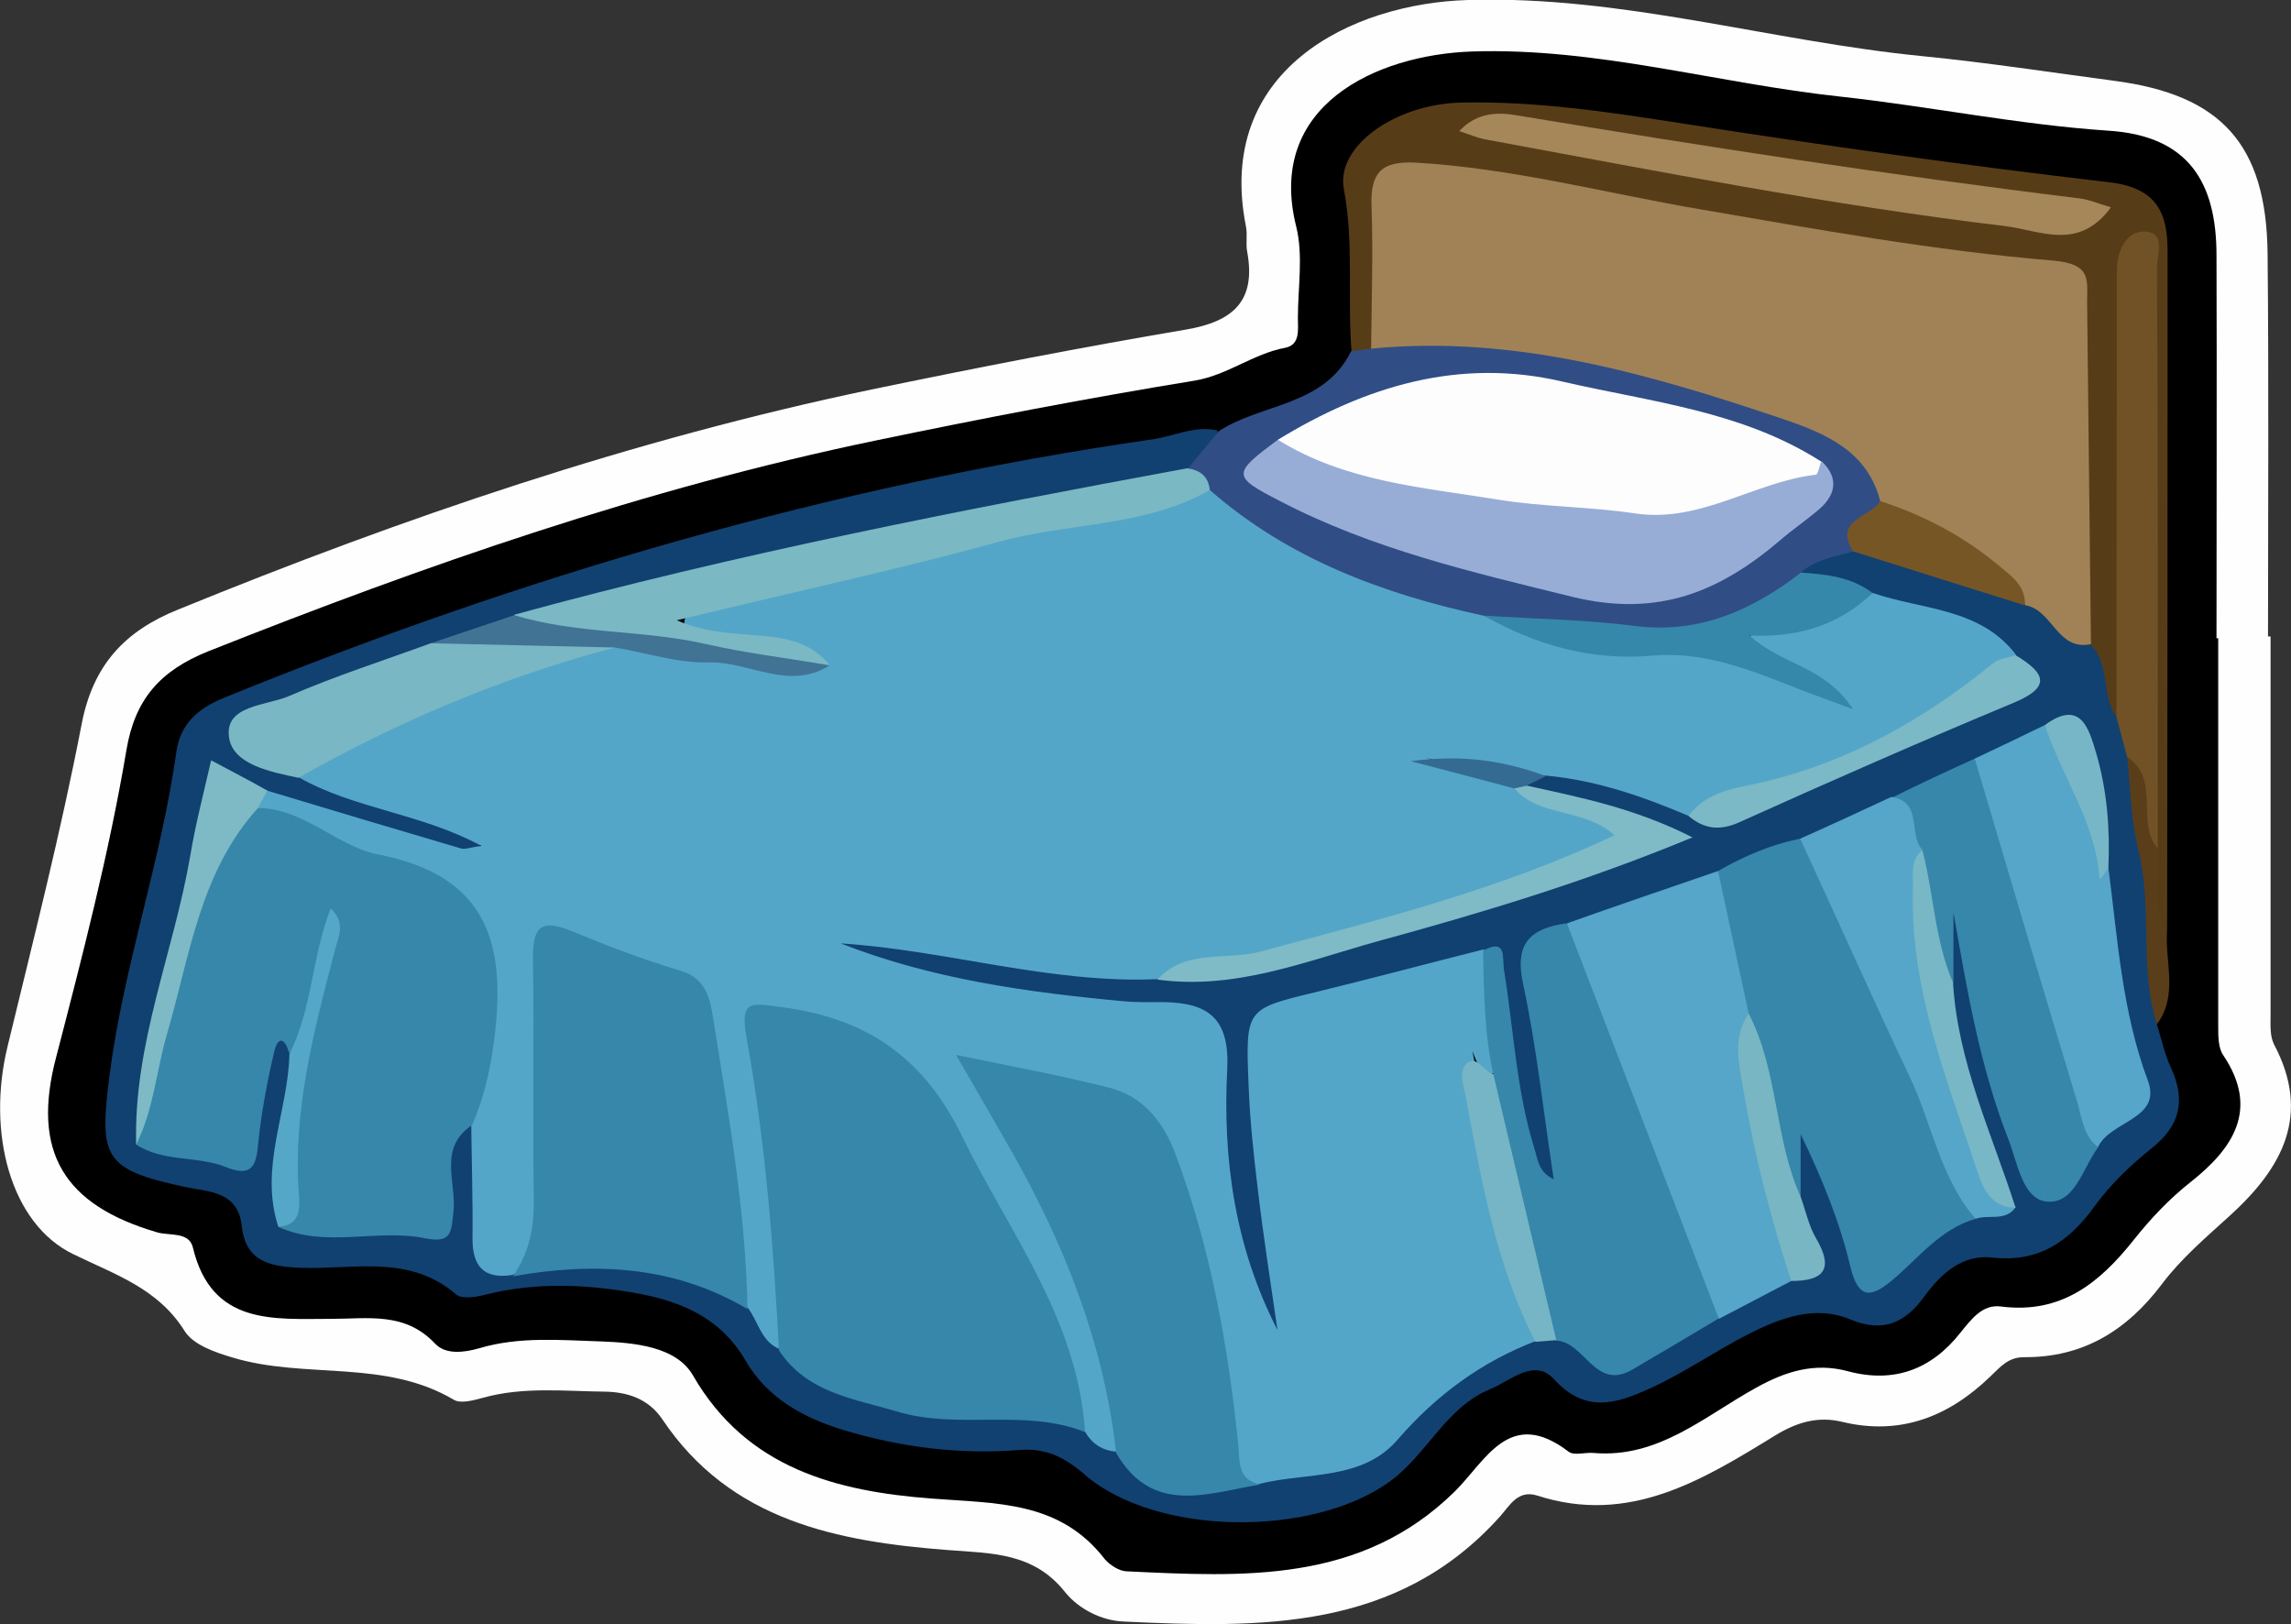 <?xml version="1.0" encoding="utf-8"?>
<!-- Generator: Adobe Illustrator 23.0.2, SVG Export Plug-In . SVG Version: 6.00 Build 0)  -->
<svg version="1.1" id="Camada_1" xmlns="http://www.w3.org/2000/svg" xmlns:xlink="http://www.w3.org/1999/xlink" x="0px" y="0px"
	 viewBox="0 0 53.82 38.15" style="enable-background:new 0 0 53.82 38.15;" xml:space="preserve">
<rect x="0" y="0" width="53.82" height="38.15" fill="#333333" stroke="none"/>
<style type="text/css">
	.st0{fill:#FEFEFE;}
	.st1{fill:#114170;}
	.st2{fill:#573D17;}
	.st3{fill:#304D86;}
	.st4{fill:#5A3E19;}
	.st5{fill:#54A6C8;}
	.st6{fill:#A18256;}
	.st7{fill:#3687AA;}
	.st8{fill:#55A6C8;}
	.st9{fill:#7AB8C4;}
	.st10{fill:#715227;}
	.st11{fill:#79B7C4;}
	.st12{fill:#7EBBC7;}
	.st13{fill:#3588A9;}
	.st14{fill:#7BB9C6;}
	.st15{fill:#7DBAC6;}
	.st16{fill:#76B5C5;}
	.st17{fill:#78B7C6;}
	.st18{fill:#78B6C4;}
	.st19{fill:#775626;}
	.st20{fill:#417395;}
	.st21{fill:#55A7C8;}
	.st22{fill:#77B6C6;}
	.st23{fill:#346B93;}
	.st24{fill:#A6875A;}
	.st25{fill:#FDFDFE;}
	.st26{fill:#97ADD6;}
</style>
<g>
	<path class="st0" d="M53.34,14.95c0,2.96,0,5.92,0,8.88c0,0.23-0.02,0.5,0.08,0.7c0.88,1.66,0.2,2.9-1.03,4.02
		c-0.56,0.51-1.15,1.01-1.6,1.61c-0.83,1.1-1.86,1.73-3.24,1.72c-0.37,0-0.55,0.22-0.79,0.45c-0.97,0.94-2.11,1.4-3.48,1.07
		c-0.58-0.14-1.07,0.01-1.58,0.32c-1.71,1.05-3.43,2.11-5.59,1.41c-0.45-0.14-0.64,0.23-0.87,0.49c-2.42,2.7-5.63,2.62-8.84,2.47
		c-0.52-0.02-1.05-0.29-1.37-0.68c-0.74-0.94-1.71-0.92-2.77-1c-2.58-0.2-5.1-0.68-6.7-3.07c-0.33-0.49-0.83-0.64-1.34-0.65
		c-0.95-0.01-1.92-0.12-2.86,0.14c-0.23,0.06-0.53,0.15-0.7,0.05c-1.62-0.96-3.5-0.48-5.19-0.99c-0.41-0.12-0.93-0.3-1.13-0.62
		c-0.63-1.01-1.64-1.33-2.62-1.81c-1.47-0.71-2.04-2.85-1.54-4.89c0.61-2.52,1.25-5.03,1.74-7.57c0.27-1.39,1.02-2.18,2.26-2.68
		c5.29-2.16,10.69-4,16.29-5.17c2.46-0.51,4.92-0.99,7.4-1.41c1.1-0.19,1.64-0.67,1.43-1.82c-0.04-0.19,0.01-0.4-0.03-0.6
		c-0.73-3.67,2.47-5.24,5.22-5.32c3.62-0.11,7.11,0.97,10.68,1.32c1.51,0.15,3.01,0.38,4.51,0.58c2.5,0.33,3.56,1.49,3.59,4.05
		c0.03,3,0.01,6,0.01,9C53.3,14.95,53.32,14.95,53.34,14.95z"/>
	<path d="M52.11,14.99c0,3.04,0,6.08,0,9.12c0,0.23,0,0.51,0.12,0.68c0.86,1.28,0.21,2.2-0.76,2.97c-0.51,0.4-0.95,0.87-1.34,1.36
		c-0.81,1.02-1.71,1.75-3.12,1.57c-0.44-0.06-0.7,0.3-0.96,0.62c-0.68,0.86-1.56,1.19-2.64,0.9c-0.78-0.21-1.46,0-2.16,0.39
		c-1.2,0.66-2.29,1.66-3.81,1.53c-0.2-0.02-0.46,0.07-0.59-0.03c-1.39-1.06-1.94,0.21-2.68,0.94c-2.2,2.16-4.96,2-7.71,1.87
		c-0.18-0.01-0.39-0.15-0.51-0.29c-1.06-1.37-2.54-1.3-4.08-1.42c-2.19-0.17-4.32-0.69-5.59-2.89c-0.39-0.68-1.37-0.77-2.16-0.8
		c-0.95-0.03-1.92-0.12-2.86,0.16c-0.35,0.1-0.79,0.16-1.04-0.11c-0.71-0.75-1.57-0.58-2.45-0.58c-1.34,0-2.8,0.16-3.24-1.68
		c-0.09-0.37-0.55-0.27-0.83-0.35c-2.2-0.64-2.97-1.89-2.38-4.12c0.62-2.39,1.24-4.78,1.65-7.21c0.2-1.2,0.8-1.87,1.92-2.32
		c5.11-2.03,10.28-3.83,15.67-4.95c2.5-0.52,5-1,7.51-1.41c0.77-0.13,1.37-0.63,2.12-0.77c0.36-0.07,0.3-0.43,0.3-0.7
		c0-0.72,0.13-1.47-0.04-2.15c-0.71-2.84,1.88-4.03,4.12-4.11c2.94-0.1,5.77,0.75,8.67,1.06c2.1,0.23,4.19,0.66,6.29,0.8
		c1.89,0.12,2.54,1.22,2.54,2.93c0.01,3,0,6,0,9C52.08,14.99,52.1,14.99,52.11,14.99z"/>
	<path class="st1" d="M50.67,24.07c0.11,0.34,0.18,0.69,0.33,1.01c0.35,0.76,0.22,1.36-0.45,1.89c-0.5,0.4-0.97,0.85-1.34,1.36
		c-0.61,0.84-1.31,1.33-2.41,1.21c-0.69-0.08-1.2,0.37-1.59,0.91c-0.45,0.62-0.97,0.87-1.75,0.54c-0.83-0.34-1.64-0.03-2.39,0.35
		c-0.78,0.4-1.51,0.91-2.3,1.27c-0.75,0.34-1.51,0.62-2.26-0.21c-0.46-0.51-1.02,0.03-1.5,0.23c-1.05,0.43-1.48,1.53-2.36,2.17
		c-1.82,1.32-5.52,1.29-7.19-0.18c-0.45-0.39-0.9-0.61-1.51-0.56c-1.41,0.11-2.78-0.06-4.14-0.47c-0.95-0.29-1.79-0.76-2.29-1.62
		c-0.71-1.23-1.92-1.52-3.13-1.68c-0.97-0.13-1.99-0.13-2.98,0.12c-0.22,0.06-0.56,0.11-0.69,0c-1.11-0.96-2.42-0.58-3.67-0.63
		c-0.7-0.03-1.28-0.14-1.37-0.98c-0.09-0.83-0.79-0.8-1.34-0.92c-1.91-0.41-2.01-0.69-1.77-2.6c0.33-2.58,1.21-5.03,1.57-7.6
		c0.09-0.67,0.5-1.03,1.1-1.28c7.04-2.87,14.29-4.99,21.83-6.08c0.51-0.07,0.99-0.33,1.53-0.21c0.06,0.65-0.4,0.91-0.87,1.17
		c-3.16,0.77-6.4,1.22-9.57,1.98c-1.97,0.47-3.94,0.96-5.9,1.44c-0.69,0.18-1.33,0.51-2.04,0.63c-1.15,0.41-2.31,0.82-3.43,1.31
		c-0.31,0.14-0.81,0.16-0.85,0.55c-0.06,0.5,0.5,0.52,0.81,0.71C6.91,18,7.07,18.04,7.21,18.1c1,0.38,2.03,0.66,3.05,0.98
		c0.43,0.13,1.13,0.25,1.01,0.78c-0.14,0.56-0.8,0.31-1.24,0.21c-1.31-0.31-2.56-0.8-3.84-1.23c-0.87-0.6-1.17-0.25-1.31,0.69
		c-0.28,1.91-0.91,3.76-1.27,5.66c-0.09,0.47-0.21,0.92-0.01,1.39c0.2,0.23,0.47,0.27,0.74,0.33c1.28,0.31,1.3,0.3,1.55-0.98
		c0.09-0.46,0.07-0.96,0.36-1.36c0.41-0.55,0.63-0.27,0.77,0.21c0.14,0.78-0.14,1.51-0.28,2.24c-0.11,0.54-0.07,1.02,0.18,1.5
		c0.91,0.44,1.88,0.18,2.82,0.21c0.59,0.02,0.48-0.5,0.53-0.89c0.08-0.59-0.12-1.35,0.83-1.44c0.47,0.63,0.25,1.36,0.3,2.05
		c0.04,0.51,0.01,1.05,0.68,1.2c1.91-0.33,3.77-0.31,5.46,0.83c0.39,0.33,0.59,0.81,0.99,1.14c1.29,1.18,2.91,1.37,4.55,1.45
		c0.79,0.04,1.6-0.08,2.33,0.33c0.31,0.19,0.6,0.41,0.91,0.6c0.92,0.97,2.05,0.86,3.21,0.63c1.66-0.23,3.16-0.73,4.25-2.13
		c0.53-0.68,1.42-0.85,2.18-1.18c0.17-0.06,0.34-0.09,0.51-0.08c1.4,1.13,2.58,0.3,3.77-0.43c0.56-0.36,1.16-0.65,1.76-0.93
		c0.35-0.12,0.51-0.33,0.35-0.71c-0.16-0.36-0.32-0.71-0.35-1.11c0.06-0.55-0.29-1.42,0.41-1.53c0.54-0.08,0.53,0.83,0.73,1.32
		c0.06,0.15,0.09,0.3,0.14,0.45c0.57,1.72,0.58,1.72,1.99,0.64c0.29-0.22,0.6-0.38,0.94-0.49c0.25-0.12,0.6-0.04,0.74-0.38
		c-0.6-1.65-1.29-3.26-1.37-5.04c0.01-0.48-0.04-0.96,0.08-1.42c0.05-0.18,0.1-0.41,0.34-0.42c0.25-0.01,0.32,0.22,0.36,0.4
		c0.14,0.66,0.2,1.33,0.31,2c0.15,0.99,0.39,1.95,0.76,2.87c0.17,0.43,0.21,1.04,0.75,1.12c0.5,0.08,0.62-0.54,0.93-0.82
		c1.14-0.7,1.24-1.62,0.64-2.76c-0.58-1.1-0.14-2.36-0.43-3.51c-0.18-0.77-0.01-1.58-0.28-2.34c-0.15-0.41-0.18-1-0.88-0.85
		c-0.59,0.17-1.1,0.49-1.64,0.75c-0.65,0.33-1.32,0.63-2,0.9c-0.72,0.33-1.43,0.68-2.17,0.97c-0.64,0.26-1.29,0.51-1.93,0.79
		c-1.16,0.48-2.36,0.87-3.56,1.27c-0.67,0.22-0.78,0.72-0.68,1.33c0.17,1.06,0.29,2.12,0.49,3.17c0.09,0.47,0.4,1.19-0.24,1.33
		c-0.51,0.12-0.57-0.62-0.7-1.06c-0.26-0.88-0.41-1.77-0.51-2.68c-0.05-0.48,0.11-1.15-0.63-1.35c-1.24,0.32-2.45,0.75-3.71,1
		c-0.85,0.17-1.16,0.69-1.19,1.53c-0.07,1.66,0.36,3.25,0.51,4.88c0.04,0.45,0.3,1.14-0.26,1.25c-0.61,0.12-0.74-0.62-0.86-1.1
		c-0.35-1.32-0.56-2.65-0.56-4.03c0.01-2.27-0.01-2.23-2.22-2.4c-1.87-0.14-3.74-0.41-5.55-0.93c-0.47-0.13-1.27-0.19-1.15-0.77
		c0.11-0.56,0.87-0.37,1.37-0.28c2.01,0.34,4,0.8,6.05,0.83c1.17,0.11,2.3-0.05,3.42-0.37c2.79-0.78,5.58-1.57,8.38-2.61
		c-0.93-0.84-2.2-0.46-3.02-1.22c-0.04-0.34,0.21-0.42,0.45-0.5c1.24-0.08,2.35,0.37,3.44,0.87c0.36,0.19,0.73,0.31,1.13,0.13
		c2.11-0.91,4.25-1.75,6.31-2.76c0.54-0.26,0.37-0.49,0.05-0.76c-0.92-0.85-2.17-0.91-3.26-1.35c-0.54-0.26-1.2-0.24-1.67-0.67
		c0.14-0.65,0.71-0.62,1.18-0.75c1.44,0.06,2.66,0.83,4,1.22c0.71,0.22,1.12,0.91,1.81,1.16c0.61,0.43,0.47,1.17,0.72,1.75
		c0.11,0.36,0.24,0.72,0.33,1.09C50.73,19.97,50.73,22.01,50.67,24.07z"/>
	<path class="st2" d="M49.72,16.84c-0.37-0.51-0.13-1.24-0.62-1.71c-0.57-0.39-0.42-1-0.43-1.53c-0.03-1.96-0.03-3.92,0-5.88
		c0.01-0.84-0.31-1.23-1.16-1.32c-4.18-0.43-8.3-1.26-12.43-2.01c-0.16-0.03,0.04,0.01-0.12-0.02c-2.25-0.4-2.37-0.29-2.39,2.01
		c-0.01,0.59,0.08,1.21-0.24,1.76c-0.17,0.18-0.36,0.21-0.58,0.11c-0.1-1.27,0.06-2.54-0.18-3.81c-0.19-1.01,1.21-1.99,2.74-2.03
		c1.76-0.04,3.48,0.22,5.21,0.49c3.33,0.52,6.67,0.99,10.02,1.38c1.13,0.13,1.39,0.72,1.38,1.66c0,5.3,0,10.61-0.01,15.91
		c-0.66-0.54-0.27-1.32-0.45-1.96c-0.26-4.46-0.06-8.92-0.23-13.38c-0.19,2.6-0.08,5.2-0.14,7.8
		C50.08,15.16,50.35,16.08,49.72,16.84z"/>
	<path class="st3" d="M31.74,8.25c0.16-0.02,0.31-0.04,0.47-0.06c1.25-0.63,2.59-0.43,3.85-0.23c2.11,0.35,4.2,0.89,6.21,1.68
		c0.86,0.34,1.67,0.78,2.02,1.72c0.16,0.72-0.56,1.03-0.75,1.59c-0.42,0.13-0.88,0.18-1.22,0.49c-0.58,1.13-1.6,1.5-2.76,1.55
		c-1.51,0.06-3.03,0.09-4.52-0.23c-2.49-0.43-4.79-1.28-6.69-3c-0.19-0.23-0.38-0.45-0.45-0.75c0.24-0.29,0.49-0.59,0.73-0.88
		C29.63,9.47,31.1,9.55,31.74,8.25z"/>
	<path class="st4" d="M50.69,19.93c0.11,0.64-0.22,1.32,0.22,1.92c-0.06,0.74,0.27,1.52-0.24,2.21c-0.42-1.33-0.1-2.73-0.43-4.07
		c-0.18-0.72-0.19-1.47-0.27-2.21c0.63,0.02,0.53,0.53,0.6,0.91C50.64,19.11,50.45,19.54,50.69,19.93z"/>
	<path class="st5" d="M28.42,11.51c1.85,1.62,4.07,2.44,6.42,2.95c1.44,0.51,2.93,0.64,4.46,0.64c1.29,0,2.44,0.56,3.57,1.11
		c-0.48-0.24-0.96-0.47-1.45-0.69c-0.19-0.08-0.33-0.26-0.32-0.47c0.01-0.22,0.21-0.36,0.41-0.37c0.9-0.04,1.6-0.68,2.49-0.75
		c1.16,0.4,2.51,0.34,3.36,1.45c-0.87,1.09-2.08,1.73-3.29,2.31c-1.39,0.66-2.88,1.15-4.39,1.48c-1.08-0.46-2.17-0.84-3.35-0.95
		c-0.92-0.05-1.84-0.18-2.81-0.41c0.73,0.28,1.54,0.08,2.13,0.6c0.39,0.39,0.93,0.43,1.42,0.55c0.39,0.09,0.88,0.08,0.9,0.59
		c0.02,0.47-0.46,0.62-0.82,0.75c-1.04,0.38-2.08,0.77-3.15,1.08c-2.24,0.66-4.48,1.32-6.81,1.62c-2.52,0.11-4.95-0.68-7.44-0.84
		c2.14,0.84,4.39,1.15,6.65,1.36c0.32,0.03,0.64,0.02,0.96,0.02c1.03,0.02,1.53,0.39,1.47,1.58c-0.11,2.1,0.18,4.18,1.18,6.12
		c-0.16-1.1-0.33-2.19-0.46-3.29c-0.1-0.83-0.19-1.66-0.22-2.5c-0.07-1.76-0.06-1.75,1.6-2.15c1.31-0.32,2.62-0.67,3.93-1
		c0.43,0.91,0.42,1.87,0.34,2.84c-0.27,0.2-0.42,0.07-0.61-0.45c0.44,2.16,0.64,4.12,1.46,5.92c0.14,0.3,0.26,0.58,0.03,0.89
		c-1.28,0.49-2.34,1.27-3.25,2.32c-0.83,0.96-2.12,0.76-3.22,1.03c-0.87,0.19-0.74-0.5-0.82-0.97c-0.3-1.93-0.58-3.86-1.15-5.75
		c-0.46-1.52-1.3-2.42-2.91-2.55c-0.5-0.04-0.98-0.24-1.6-0.33c1.11,2.04,2.22,3.93,2.85,6.04c0.27,0.92,0.48,1.85,0.24,2.81
		c-0.33-0.03-0.58-0.19-0.74-0.49c-0.86-2.58-2.07-4.97-3.46-7.31c-0.79-1.33-1.85-2-3.31-2.25c-0.65-0.11-0.93,0.04-0.8,0.71
		c0.35,1.76,0.42,3.55,0.61,5.33c0.06,0.55,0.22,1.11-0.23,1.59c-0.42-0.19-0.48-0.65-0.73-0.97c-0.59-1.43-0.54-2.97-0.8-4.45
		c-0.05-0.31-0.04-0.64-0.09-0.95c-0.28-1.92-1.19-2.81-3.08-3.03c-0.8-0.1-0.71,0.47-0.72,0.92c-0.03,1.68,0.02,3.35-0.02,5.03
		c-0.02,0.68-0.04,1.39-0.82,1.72c-0.66,0.1-0.93-0.2-0.93-0.85c0.01-0.9-0.02-1.79-0.03-2.69c-0.03-1.26,0.24-2.49,0.19-3.76
		c-0.03-0.86-0.27-1.42-1.12-1.72c-1.38-0.48-2.65-1.24-4-1.81C5.88,18.9,6,18.72,6.27,18.57c1.52,0.46,3.03,0.91,4.56,1.36
		c0.1,0.03,0.23-0.03,0.48-0.06c-1.43-0.77-2.99-0.87-4.29-1.61c-0.06-0.48,0.33-0.63,0.63-0.76c2.24-0.94,4.37-2.19,6.83-2.54
		c1.36,0.01,2.66,0.52,4.01,0.42c-0.63-0.2-1.28-0.1-1.9-0.23c-0.23-0.05-0.47-0.15-0.51-0.43c-0.04-0.29,0.17-0.42,0.39-0.53
		c0.32-0.16,0.67-0.27,1.01-0.35c3.44-0.83,6.87-1.71,10.35-2.32C28.03,11.49,28.23,11.5,28.42,11.51z"/>
	<path class="st6" d="M44.17,11.77c-0.3-1.17-1.27-1.58-2.26-1.92c-3.15-1.06-6.31-1.99-9.7-1.66c0.01-1.12,0.05-2.24,0.01-3.35
		c-0.03-0.79,0.24-1.06,1.03-1.02c2.28,0.13,4.48,0.72,6.71,1.1c2.74,0.47,5.49,0.97,8.26,1.2c0.92,0.08,0.81,0.44,0.81,0.99
		c0.03,2.67,0.06,5.34,0.09,8.02c-0.79,0.17-0.9-0.8-1.53-0.91c-0.82-0.75-1.67-1.44-2.71-1.88C44.58,12.23,44.27,12.12,44.17,11.77
		z"/>
	<path class="st7" d="M6.06,18.98c1.09,0.01,1.87,0.91,2.82,1.09c2.64,0.51,3.02,2.18,2.72,4.42c-0.09,0.68-0.24,1.32-0.51,1.94
		c-0.82,0.54-0.35,1.37-0.44,2.06c-0.05,0.45-0.04,0.72-0.65,0.6c-1.14-0.24-2.34,0.24-3.46-0.27c0.44-0.45,0.12-0.99,0.16-1.49
		c0.12-1.52,0.48-2.98,0.84-4.44c0.11-0.44,0.32-0.89,0.2-1.23c-0.23,0.97-0.12,2.15-0.95,3.08c-0.09-0.36-0.26-0.41-0.35-0.03
		c-0.17,0.73-0.31,1.47-0.38,2.21c-0.05,0.53-0.2,0.71-0.74,0.5c-0.68-0.28-1.48-0.11-2.13-0.54c0.34-2.08,0.82-4.13,1.48-6.14
		C4.91,20.03,5.1,19.18,6.06,18.98z"/>
	<path class="st7" d="M18.3,31.72c-0.13-2.46-0.32-4.91-0.76-7.33c-0.17-0.94,0.12-0.82,0.84-0.73c1.97,0.26,3.31,1.17,4.21,3.01
		c1.11,2.27,2.73,4.31,2.9,6.97c-1.43-0.57-2.98-0.04-4.44-0.49C20.03,32.85,18.95,32.71,18.3,31.72z"/>
	<path class="st7" d="M12.05,29.98c0.38-0.54,0.5-1.14,0.49-1.81c-0.03-1.88,0.01-3.76-0.02-5.64c-0.01-0.7,0.15-0.97,0.88-0.67
		c0.85,0.35,1.7,0.68,2.58,0.94c0.6,0.17,0.7,0.66,0.77,1.1c0.36,2.27,0.77,4.54,0.81,6.85C15.84,29.73,13.97,29.64,12.05,29.98z"/>
	<path class="st7" d="M26.22,34.13c-0.28-2.53-1.19-4.84-2.43-7.04c-0.42-0.74-0.85-1.48-1.33-2.31c1.3,0.27,2.46,0.48,3.6,0.77
		c0.79,0.2,1.27,0.8,1.55,1.55c0.83,2.21,1.24,4.51,1.48,6.84c0.04,0.4-0.03,0.82,0.52,0.93C28.38,35.07,27.08,35.61,26.22,34.13z"
		/>
	<path class="st7" d="M35.08,25.23c-0.21-0.96-0.22-1.93-0.24-2.9c0.56-0.3,0.45,0.16,0.49,0.44c0.23,1.41,0.29,2.85,0.72,4.22
		c0.08,0.26,0.09,0.54,0.45,0.71c-0.24-1.56-0.4-3.1-0.72-4.59c-0.21-0.96,0.18-1.3,1.01-1.42c0.38,0.25,0.6,0.61,0.75,1.04
		c0.86,2.44,1.75,4.87,2.77,7.24c0.14,0.32,0.32,0.66,0.05,1.01c-0.67,0.4-1.34,0.8-2.01,1.19c-0.88,0.52-1.12-0.66-1.8-0.68
		c-1.02-1.81-1.24-3.85-1.66-5.83C34.87,25.5,34.97,25.35,35.08,25.23z"/>
	<path class="st7" d="M40.36,20.46c0.61-0.35,1.24-0.62,1.93-0.76c0.16,0.05,0.3,0.13,0.38,0.27c1.45,2.8,2.8,5.64,3.74,8.66
		c-0.84,0.24-1.35,0.94-1.98,1.46c-0.45,0.37-0.77,0.46-0.96-0.33c-0.25-1.06-0.67-2.09-1.17-3.12c0,0.49,0,0.97,0,1.46
		c-0.57-0.03-0.49-0.51-0.6-0.85c-0.35-1.12-0.44-2.3-0.89-3.39C40.66,22.73,39.96,21.67,40.36,20.46z"/>
	<path class="st8" d="M40.36,20.46c0.24,1.12,0.48,2.24,0.72,3.35c0.07,1.64,0.47,3.22,0.89,4.79c0.13,0.49,0.43,0.96,0.11,1.49
		c-0.57,0.3-1.13,0.59-1.7,0.89c-1.19-3.1-2.38-6.2-3.57-9.29C37.99,21.27,39.17,20.87,40.36,20.46z"/>
	<path class="st8" d="M46.39,17.82c0.55-0.26,1.1-0.52,1.65-0.79c0.78,0.58,0.93,1.49,1.22,2.33c0.12,0.34-0.08,0.75,0.27,1.02
		c0.22,1.69,0.32,3.38,0.93,5.01c0.33,0.9-0.89,0.94-1.17,1.55c-0.49,0.04-0.57-0.37-0.68-0.69c-0.92-2.54-1.55-5.18-2.33-7.77
		C46.2,18.26,46.21,18.02,46.39,17.82z"/>
	<path class="st7" d="M46.39,17.82c0.8,2.69,1.59,5.38,2.41,8.07c0.11,0.37,0.14,0.79,0.49,1.06c-0.37,0.49-0.55,1.37-1.24,1.27
		c-0.54-0.08-0.66-0.92-0.87-1.46c-0.67-1.71-0.97-3.5-1.29-5.33c0,0.55,0,1.11,0,1.66c-0.64-0.13-0.51-0.72-0.64-1.13
		c-0.16-0.57-0.23-1.16-0.38-1.74c-0.08-0.51-0.29-0.99-0.43-1.48C45.08,18.42,45.73,18.12,46.39,17.82z"/>
	<path class="st9" d="M28.42,11.51c-1.52,0.87-3.29,0.76-4.93,1.21c-2.4,0.66-4.83,1.18-7.59,1.85c1.38,0.61,2.73,0.01,3.59,1.05
		c-0.97,0.37-1.85-0.2-2.77-0.29c-1.21-0.12-2.42-0.3-3.64-0.35c-0.39-0.02-0.92,0.11-1-0.54c5.21-1.43,10.5-2.46,15.81-3.44
		C28.19,11.04,28.39,11.19,28.42,11.51z"/>
	<path class="st8" d="M44.43,18.72c0.75,0.11,0.39,0.88,0.73,1.24c0.05,2.98,0.61,5.82,2.19,8.4c-0.24,0.34-0.63,0.16-0.94,0.27
		c-0.83-0.96-1.02-2.22-1.54-3.32c-0.88-1.86-1.72-3.74-2.58-5.61C43.01,19.38,43.72,19.05,44.43,18.72z"/>
	<path class="st10" d="M50.69,19.93c-0.53-0.62,0.08-1.62-0.72-2.15c-0.08-0.31-0.17-0.63-0.25-0.94c0-3.23,0.01-6.45,0.01-9.68
		c0-0.28,0-0.56,0-0.84c0.01-0.44,0.23-0.89,0.64-0.88c0.53,0.01,0.3,0.56,0.3,0.86C50.7,10.85,50.69,15.39,50.69,19.93z"/>
	<path class="st11" d="M14.44,15.21c-2.61,0.69-5.08,1.73-7.43,3.06c-0.66-0.14-1.54-0.31-1.63-0.95c-0.11-0.76,0.88-0.74,1.41-0.97
		c1.08-0.47,2.21-0.83,3.33-1.24C11.57,15,13.02,14.56,14.44,15.21z"/>
	<path class="st12" d="M27.19,23.01c0.67-0.73,1.62-0.44,2.43-0.66c2.78-0.75,5.58-1.44,8.31-2.73c-0.74-0.66-1.78-0.41-2.36-1.11
		c0.08-0.09,0.17-0.1,0.28-0.06c1.26,0.28,2.53,0.52,3.91,1.22c-2.56,1.06-4.98,1.78-7.43,2.45C30.65,22.59,29,23.26,27.19,23.01z"
		/>
	<path class="st13" d="M43.99,13.93c-0.75,0.71-1.65,1.05-2.89,1c0.77,0.7,1.77,0.71,2.43,1.73c-0.66-0.25-1.08-0.39-1.49-0.56
		c-1.04-0.41-2.08-0.8-3.22-0.7c-1.44,0.13-2.74-0.25-3.97-0.94c1.18,0.08,2.36,0.09,3.53,0.24c1.53,0.2,2.77-0.36,3.93-1.25
		C42.9,13.49,43.49,13.55,43.99,13.93z"/>
	<path class="st14" d="M39.67,19.17c0.44-0.62,1.18-0.66,1.8-0.81c2.02-0.49,3.75-1.48,5.34-2.77c0.14-0.12,0.36-0.14,0.54-0.2
		c0.68,0.41,0.87,0.74-0.05,1.12c-2.16,0.9-4.3,1.84-6.43,2.8C40.41,19.52,40.04,19.48,39.67,19.17z"/>
	<path class="st15" d="M6.06,18.98c-1.37,1.51-1.6,3.48-2.14,5.32c-0.25,0.86-0.31,1.77-0.72,2.58c-0.07-2.35,0.88-4.51,1.27-6.78
		c0.12-0.73,0.31-1.45,0.49-2.24c0.49,0.26,0.91,0.48,1.32,0.71C6.2,18.71,6.13,18.85,6.06,18.98z"/>
	<path class="st16" d="M35.08,25.23c0.49,2.08,0.99,4.17,1.48,6.25c-0.16,0.01-0.33,0.03-0.49,0.04c-0.93-1.82-1.27-3.8-1.64-5.78
		c-0.05-0.26-0.18-0.6,0.05-0.78C34.7,24.8,34.86,25.17,35.08,25.23z"/>
	<path class="st17" d="M47.35,28.37c-0.55,0-0.76-0.43-0.89-0.83c-0.72-2.18-1.6-4.32-1.52-6.68c0.01-0.31-0.08-0.65,0.22-0.89
		c0.27,1.03,0.29,2.12,0.72,3.11C45.99,24.95,46.79,26.62,47.35,28.37z"/>
	<path class="st18" d="M42.08,30.09c-0.48-1.46-0.86-2.94-1.12-4.46c-0.1-0.61-0.28-1.24,0.12-1.82c0.7,1.35,0.6,2.93,1.22,4.3
		c0.12,0.33,0.19,0.69,0.37,0.99C43.1,29.84,42.81,30.09,42.08,30.09z"/>
	<path class="st19" d="M44.17,11.77c1.02,0.33,1.95,0.82,2.78,1.51c0.31,0.26,0.64,0.48,0.62,0.94c-1.35-0.42-2.7-0.85-4.04-1.27
		C43.06,12.19,43.95,12.16,44.17,11.77z"/>
	<path class="st20" d="M14.44,15.21c-1.44-0.03-2.88-0.07-4.32-0.1c0.65-0.22,1.31-0.44,1.96-0.66c1.47,0.45,3.02,0.34,4.51,0.68
		c0.96,0.22,1.94,0.33,2.9,0.5c-0.96,0.61-1.9-0.1-2.85-0.07C15.91,15.58,15.18,15.33,14.44,15.21z"/>
	<path class="st21" d="M6.8,24.75c0.54-1.05,0.52-2.28,0.97-3.41c0.36,0.34,0.18,0.67,0.1,0.97c-0.49,1.88-0.99,3.75-0.85,5.72
		c0.03,0.36,0.04,0.75-0.48,0.79C6.08,27.43,6.77,26.11,6.8,24.75z"/>
	<path class="st22" d="M49.53,20.38c-0.07,0.09-0.21,0.36-0.21,0.23c-0.1-1.32-0.89-2.37-1.28-3.58c0.86-0.63,1.04,0.13,1.2,0.65
		C49.5,18.56,49.57,19.47,49.53,20.38z"/>
	<path class="st23" d="M35.85,18.46c-0.09,0.02-0.18,0.04-0.28,0.06c-0.71-0.19-1.43-0.38-2.43-0.64c1.29-0.17,2.24,0.01,3.18,0.35
		C36.17,18.3,36.01,18.38,35.85,18.46z"/>
	<path class="st24" d="M49.59,4.87c-0.76,1.04-1.67,0.54-2.49,0.44C43,4.82,38.94,4.02,34.87,3.27c-0.19-0.04-0.37-0.12-0.59-0.19
		c0.41-0.44,0.9-0.45,1.36-0.37c4.39,0.73,8.79,1.41,13.21,1.95C49.09,4.69,49.31,4.79,49.59,4.87z"/>
	<path class="st25" d="M30.02,10.33c2.06-1.26,4.26-1.93,6.67-1.37c2.07,0.48,4.23,0.69,6.09,1.88c0.26,0.5-0.12,0.63-0.46,0.75
		c-1.85,0.68-3.74,0.99-5.72,0.71c-1.85-0.26-3.71-0.45-5.48-1.08C30.66,11.05,30.07,11.01,30.02,10.33z"/>
	<path class="st26" d="M30.02,10.33c1.59,0.99,3.42,1.12,5.2,1.41c1.05,0.17,2.13,0.16,3.19,0.32c1.54,0.23,2.8-0.74,4.25-0.91
		c0.05-0.01,0.08-0.21,0.13-0.32c0.41,0.39,0.34,0.78-0.04,1.12c-0.3,0.26-0.63,0.48-0.93,0.74c-1.42,1.21-2.87,1.82-4.88,1.33
		c-2.36-0.58-4.7-1.12-6.87-2.25C28.94,11.19,28.94,11.13,30.02,10.33z"/>
</g>
</svg>
